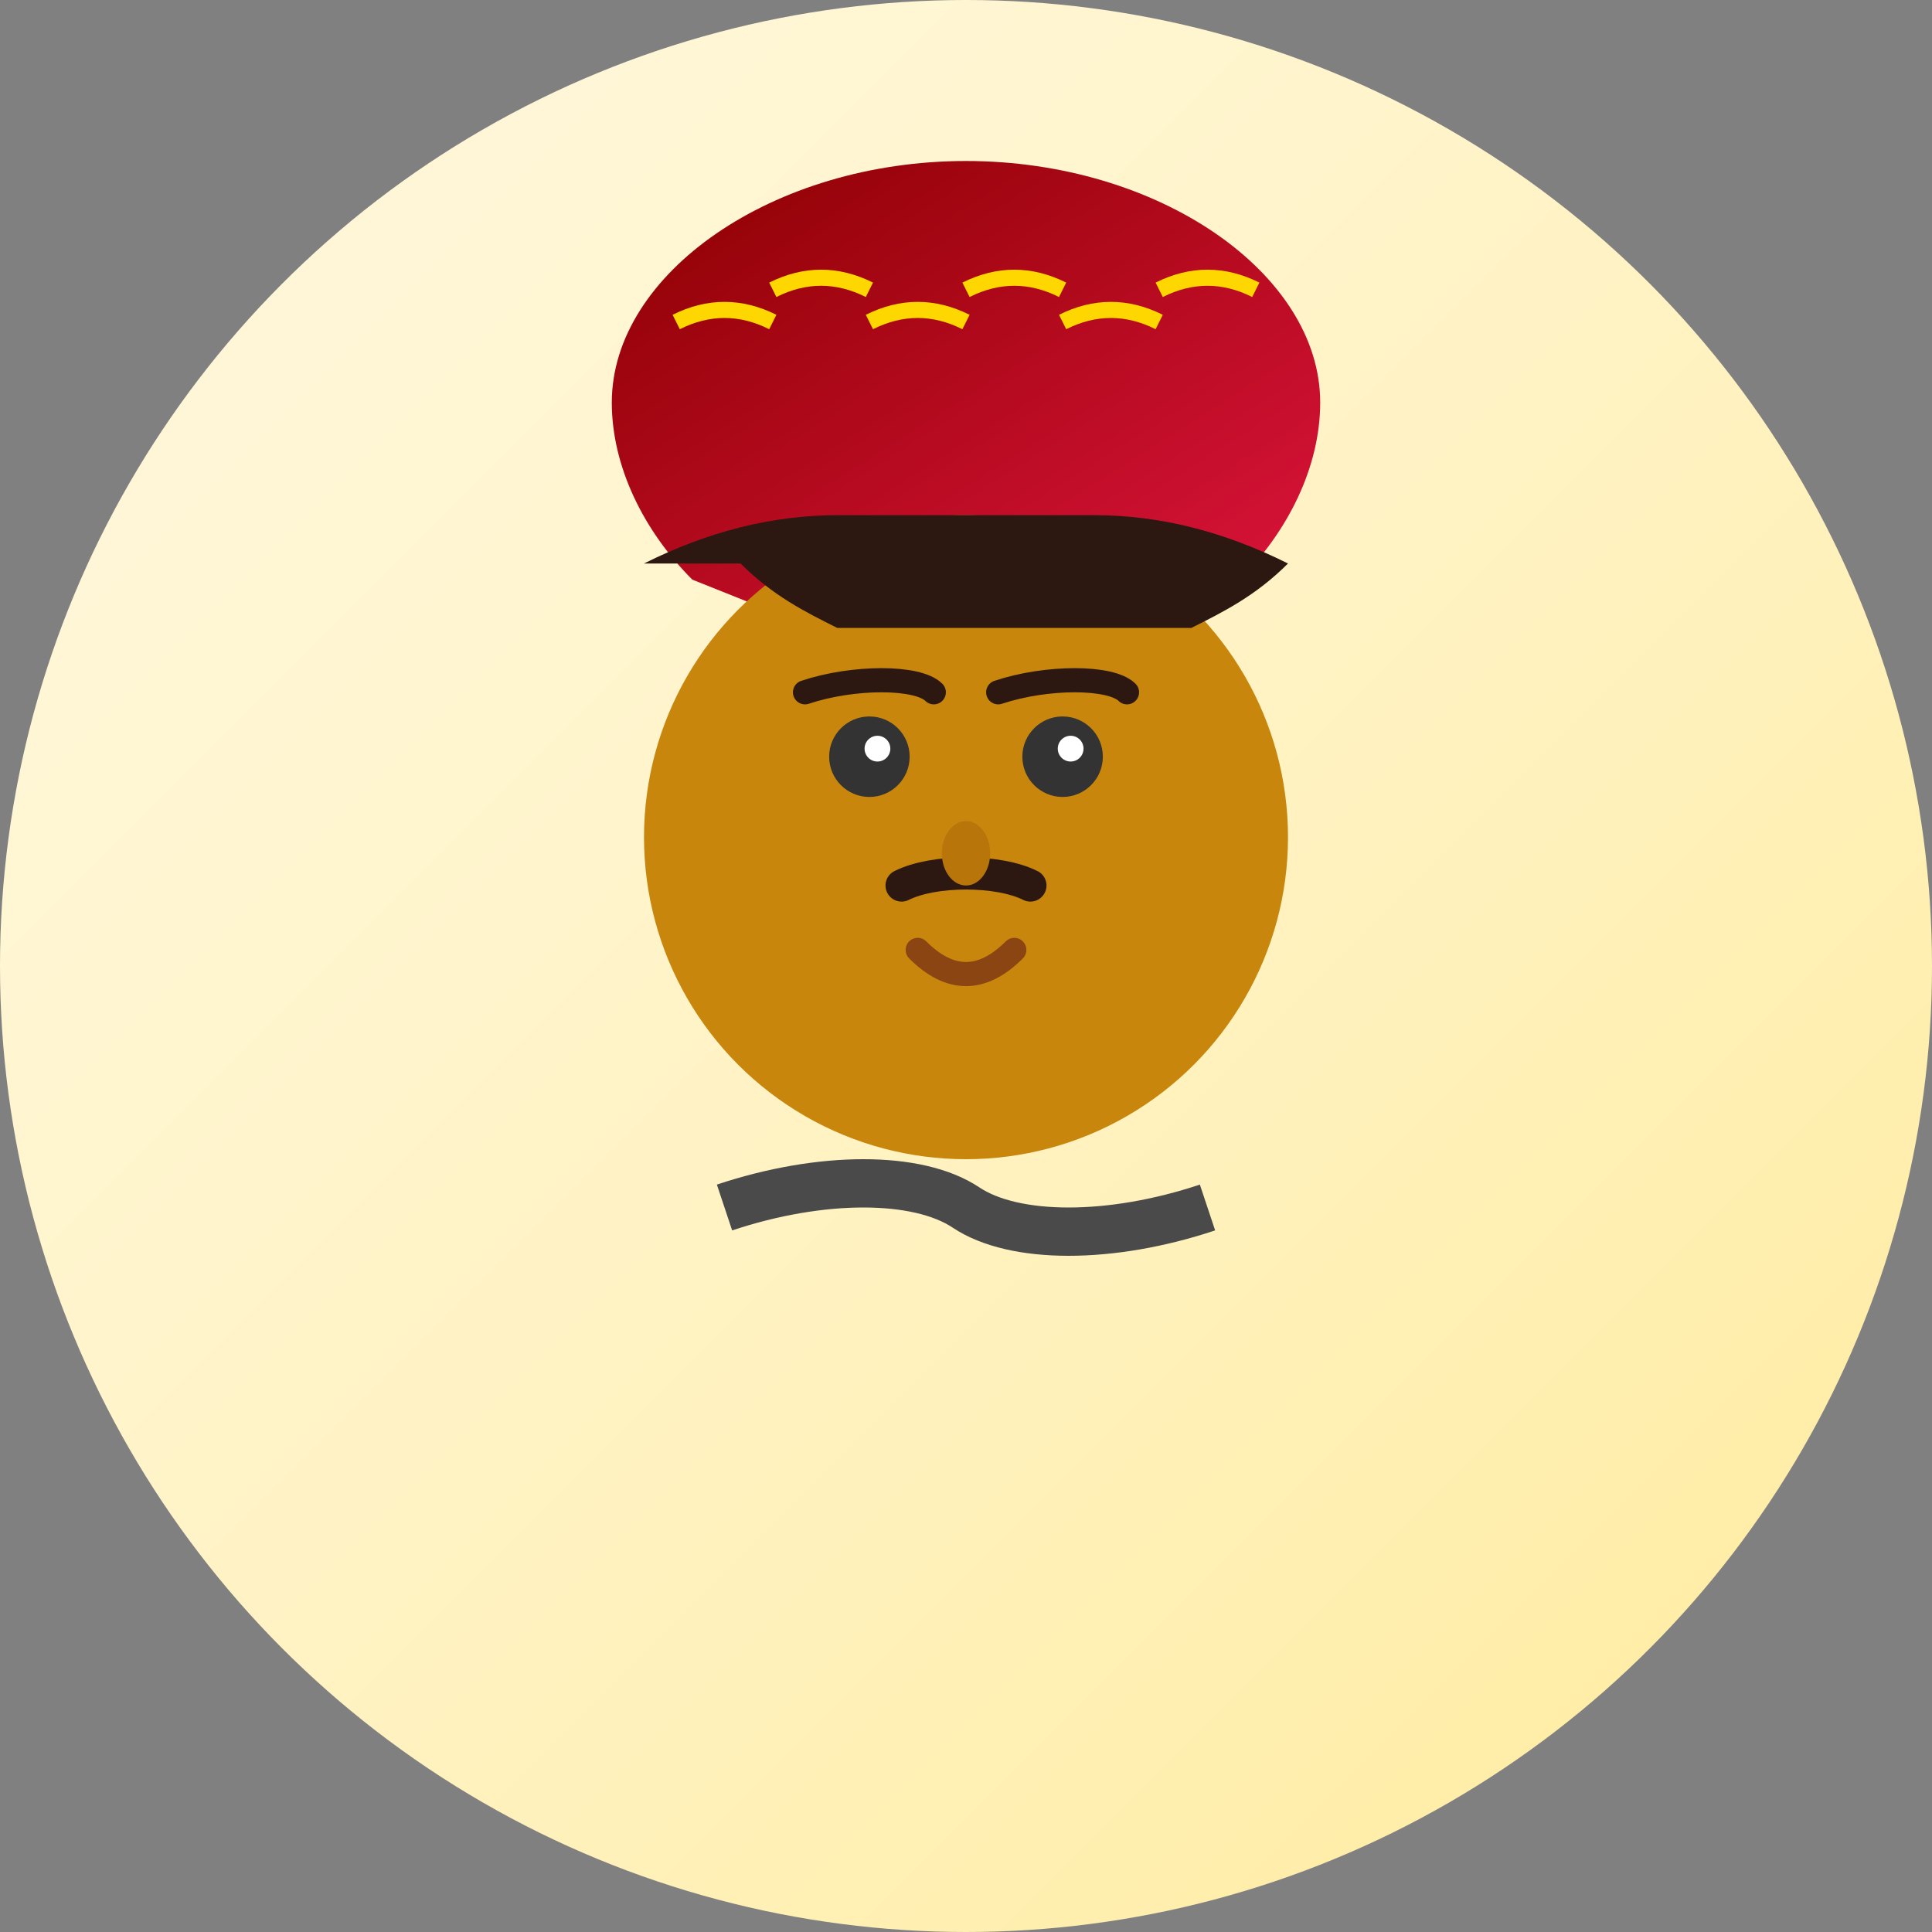 <svg width="120" height="120" viewBox="0 0 120 120" xmlns="http://www.w3.org/2000/svg">
  <rect x="0" y="0" width="120" height="120" fill="#808080" stroke="none"/>
  <defs>
    <linearGradient id="bgRamesh" x1="0%" y1="0%" x2="100%" y2="100%">
      <stop offset="0%" stop-color="#FFF8E1"/>
      <stop offset="50%" stop-color="#FFF3C4"/>
      <stop offset="100%" stop-color="#FFEB9C"/>
    </linearGradient>
    <linearGradient id="dhaka" x1="0%" y1="0%" x2="100%" y2="100%">
      <stop offset="0%" stop-color="#8B0000"/>
      <stop offset="100%" stop-color="#DC143C"/>
    </linearGradient>
  </defs>
  <circle cx="60" cy="60" r="60" fill="url(#bgRamesh)"/>
  <!-- Traditional Dhaka Topi -->
  <path d="M38 25c0-8 10-15 22-15s22 7 22 15c0 4-2 8-5 11l-5 2h-24l-5-2c-3-3-5-7-5-11z" fill="url(#dhaka)"/>
  <!-- Topi pattern -->
  <path d="M42 20c2-1 4-1 6 0M48 18c2-1 4-1 6 0M54 20c2-1 4-1 6 0M60 18c2-1 4-1 6 0M66 20c2-1 4-1 6 0M72 18c2-1 4-1 6 0" stroke="#FFD700" stroke-width="1" fill="none"/>
  <!-- Face -->
  <circle cx="60" cy="52" r="20" fill="#C8860D"/>
  <!-- Hair visible under topi -->
  <path d="M40 35c4-2 8-3 12-3h16c4 0 8 1 12 3c-2 2-4 3-6 4h-22c-2-1-4-2-6-4z" fill="#2C1810"/>
  <!-- Eyes -->
  <circle cx="54" cy="47" r="2.5" fill="#333"/>
  <circle cx="66" cy="47" r="2.5" fill="#333"/>
  <circle cx="54.5" cy="46.5" r="0.8" fill="#fff"/>
  <circle cx="66.5" cy="46.5" r="0.8" fill="#fff"/>
  <!-- Eyebrows -->
  <path d="M50 43c3-1 7-1 8 0" stroke="#2C1810" stroke-width="1.5" fill="none" stroke-linecap="round"/>
  <path d="M62 43c3-1 7-1 8 0" stroke="#2C1810" stroke-width="1.5" fill="none" stroke-linecap="round"/>
  <!-- Mustache -->
  <path d="M56 55c2-1 6-1 8 0" stroke="#2C1810" stroke-width="2" fill="none" stroke-linecap="round"/>
  <!-- Nose -->
  <ellipse cx="60" cy="53" rx="1.5" ry="2" fill="#B8750A"/>
  <!-- Mouth -->
  <path d="M57 59c2 2 4 2 6 0" stroke="#8B4513" stroke-width="1.5" fill="none" stroke-linecap="round"/>
  <!-- Traditional shirt collar -->
  <path d="M45 75c6-2 12-2 15 0c3 2 9 2 15 0" stroke="#4A4A4A" stroke-width="3" fill="none"/>
</svg>
